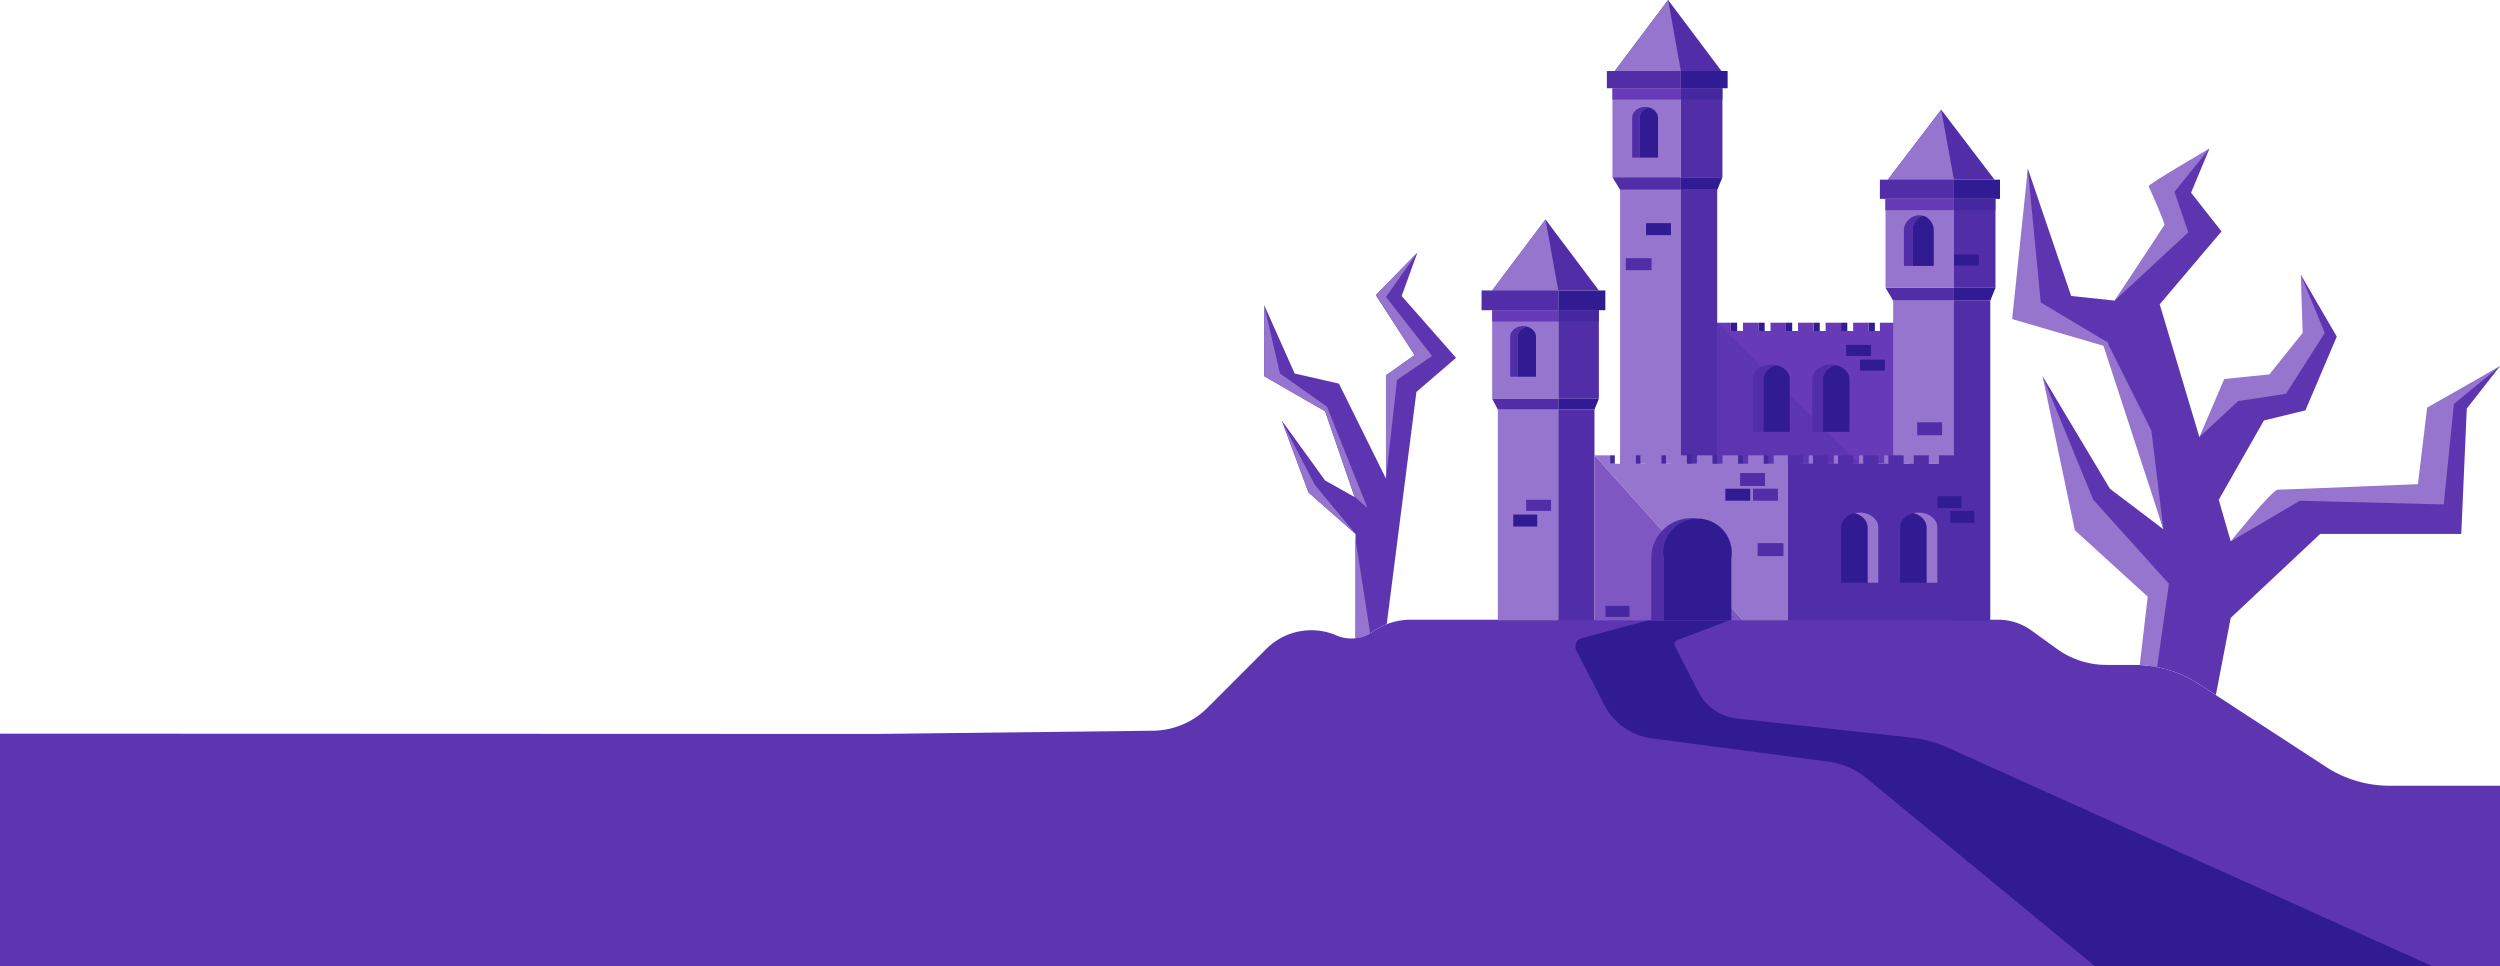 <svg xmlns="http://www.w3.org/2000/svg" viewBox="0 0 2710.9 1048"><title>manor</title><g id="Calque_2" data-name="Calque 2"><g id="Calque_1-2" data-name="Calque 1"><g id="Calque_2-2" data-name="Calque 2"><g id="Calque_7" data-name="Calque 7"><path d="M0,1048V795.52l948.9.35,301.41-3.51a84.91,84.91,0,0,0,59-24.86l63.91-63.91a68.9,68.9,0,0,1,76.12-14.51,39.83,39.83,0,0,0,15.85,3.29,38.22,38.22,0,0,0,4.66-.28l1.21-.16,1-.15.48-.09c.83-.16,1.65-.33,2.46-.54h.14a2.23,2.23,0,0,0,.6-.16c.53-.14,1-.29,1.56-.46l.71-.23c.46-.15.91-.31,1.36-.49l.92-.36.74-.31.3-.13.59-.27c.64-.29,1.28-.6,1.9-.94.32-.16.63-.33.94-.51l.92-.53a26.85,26.85,0,0,0,2.48-1.61,72.09,72.09,0,0,1,15.54-8.3c1.4-.54,2.81-1,4.24-1.49a72.27,72.27,0,0,1,21.8-3.36H2166.9a61.09,61.09,0,0,1,35.7,11.52l28,20.21A91.48,91.48,0,0,0,2284.1,721h30.34c1.93,0,3.85,0,5.77.13,3.26.15,6.5.43,9.73.82,3,.36,6.09.84,9.1,1.44a128.19,128.19,0,0,1,45.45,18.42l18.24,11.89,119.37,77.8a126.34,126.34,0,0,0,69,20.5h119.8v196H0Z" style="fill:#5e35b1"/><path d="M2638.14,1048H2272L2024.25,844.1a83,83,0,0,0-41.9-18.21l-191.21-25.28a67.94,67.94,0,0,1-51.51-36.25l-30.3-58.85a9.57,9.57,0,0,1,4.12-12.89,9.76,9.76,0,0,1,1.88-.73l72-19.26,2.57-.63h87l-1.76.67-56.69,21.6a4.36,4.36,0,0,0-2.52,5.64,3.3,3.3,0,0,0,.19.43l25.59,49.91a53.66,53.66,0,0,0,42,28.89l187.07,20.44a140.47,140.47,0,0,1,42.5,11.59Z" style="fill:#311b92"/><path d="M1578.9,388l-43,37-32.17,251.81a72.09,72.09,0,0,0-15.54,8.3c-.81.57-1.64,1.11-2.48,1.61l-.92.53c-.31.18-.62.35-.94.51-.62.34-1.26.65-1.9.94l-.59.27-.3.13-.74.31-.92.36c-.45.18-.9.34-1.36.49l-.71.23c-.52.17-1,.32-1.56.46l-.6.16H1475c-.81.21-1.63.38-2.46.54l-.48.09-1,.15-1.21.16V579l-51-45-28.08-75.54-.9-2.46,47,65,32,18-.14-.41h0L1436.9,446l-66-38V331l33,74,48,11,51,103V407l31-22-42-65,45-46-17,47Z" style="fill:#5e35b1"/><path d="M1485.71,686.72l-.92.53c-.31.18-.62.35-.94.51-.62.34-1.26.65-1.9.94l-.59.27-.3.13-.74.31-.92.36c-.45.18-.9.34-1.36.49l-.71.23c-.52.17-1,.32-1.56.46l-.6.16H1475c-.81.21-1.63.38-2.46.54l-.48.09-1,.15-1.21.16V585S1479.84,648.08,1485.71,686.72Z" style="fill:#9575cd"/><polygon points="1469.9 578.96 1418.9 533.96 1390.82 458.42 1425.9 525.96 1469.9 578.96" style="fill:#9575cd"/><polygon points="1468.76 538.55 1468.76 538.54 1436.9 445.96 1370.9 407.96 1370.9 331.05 1387.9 404.96 1438.9 440.96 1482.9 550.96 1468.76 538.55" style="fill:#9575cd"/><polygon points="1552.9 385.96 1514.9 411.96 1502.9 518.96 1502.9 406.96 1533.9 384.96 1491.9 319.96 1536.9 273.96 1502.9 321.96 1552.9 385.96" style="fill:#9575cd"/><path d="M2710.9,397l-36,46-6,136h-153l-97,91-16.12,83.7-18.24-11.89a128.19,128.19,0,0,0-45.45-18.42c-3-.6-6-1.08-9.1-1.44l9.91-81-87-95-38-138,73,122,58,44-61-203-92-33,6-155,47,138,47,5h0l66-76-20-45,57-44h0l-20,48,33,42-67,79,43,144,36-53,43-4,42-53-11-66,39,67-34,80-45,11-49,86,13,45h0l74-52,140-1,17-100Z" style="fill:#5e35b1"/><path d="M2351.9,633l-12.81,90.39c-3-.6-6-1.08-9.1-1.44s-6.48-.67-9.73-.82L2328.9,647l-79-72-35-167,55,134Z" style="fill:#9575cd"/><polygon points="2345.9 573.96 2280.9 374.96 2181.9 345.96 2198.9 182.96 2212.9 327.96 2284.9 370.96 2332.9 466.96 2345.9 573.96" style="fill:#9575cd"/><path d="M2357.9,208l15,44-80,74c.81-1.24,53-80,54-82s-16-40-17-42,63.94-39.8,66-41h0Z" style="fill:#9575cd"/><polygon points="2520.9 360.96 2478.9 426.96 2426.9 434.96 2384.9 473.96 2411.9 410.96 2460.9 405.96 2496.9 360.96 2494.9 297.96 2520.9 360.96" style="fill:#9575cd"/><path d="M2710.9,397l-50,41-11,109-156-4-75,44c.69-.86,45-56,51-56s152-6,152-6l10-83Z" style="fill:#9575cd"/><polygon points="1733.73 314.96 1618.06 314.96 1675.89 237.96 1733.73 314.96" style="fill:#512da8"/><polygon points="1689.73 314.96 1618.06 314.96 1675.89 237.96 1689.73 314.96" style="fill:#9575cd"/><polygon points="1866.68 77 1751.01 77 1808.84 0 1866.68 77" style="fill:#512da8"/><polygon points="1822.68 77 1751.01 77 1808.84 0 1822.68 77" style="fill:#9575cd"/><polygon points="2162.78 194.82 2047.11 194.82 2104.94 118.96 2162.78 194.82" style="fill:#512da8"/><polygon points="2118.78 194.82 2047.11 194.82 2104.94 118.96 2118.78 194.82" style="fill:#9575cd"/><rect x="1742.41" y="77" width="80.27" height="18.72" style="fill:#512da8"/><rect x="1822.68" y="77" width="50.69" height="18.72" style="fill:#311b92"/><rect x="1748.47" y="95.72" width="74.21" height="96.42" style="fill:#9575cd"/><polygon points="1822.68 192.14 1822.68 205.88 1756.76 205.88 1748.47 192.14 1822.68 192.14" style="fill:#512da8"/><rect x="1756.76" y="205.88" width="65.92" height="297.04" style="fill:#9575cd"/><rect x="1876.86" y="349.92" width="6.8" height="9" style="fill:#311b92"/><rect x="1906.73" y="349.92" width="6.8" height="9" style="fill:#311b92"/><rect x="1936.6" y="349.92" width="6.8" height="9" style="fill:#311b92"/><rect x="1966.48" y="349.92" width="6.79" height="9" style="fill:#311b92"/><rect x="1996.35" y="349.92" width="6.79" height="9" style="fill:#311b92"/><rect x="2026.22" y="349.92" width="6.8" height="9" style="fill:#311b92"/><polygon points="2055.21 349.92 2055.21 502.92 1822.68 502.92 1822.68 205.88 1861.04 205.88 1861.04 349.92 1876.86 349.92 1876.86 358.92 1890 358.92 1890 349.92 1906.73 349.92 1906.73 358.92 1919.88 358.92 1919.88 349.92 1936.6 349.92 1936.6 358.92 1949.75 358.92 1949.75 349.92 1966.48 349.92 1966.48 358.92 1979.62 358.92 1979.62 349.92 1996.35 349.92 1996.35 358.92 2009.49 358.92 2009.49 349.92 2026.22 349.92 2026.22 358.92 2038.48 358.92 2038.48 349.92 2055.21 349.92" style="fill:#673ab7"/><polygon points="2118.78 312.08 2118.78 326.02 2052.86 326.02 2044.57 312.08 2118.78 312.08" style="fill:#512da8"/><rect x="2038.48" y="194.82" width="80.3" height="20.83" style="fill:#512da8"/><rect x="2118.78" y="194.82" width="49.94" height="20.83" style="fill:#311b92"/><rect x="2044.57" y="215.65" width="74.21" height="96.43" style="fill:#9575cd"/><rect x="1822.68" y="95.72" width="45.04" height="96.42" style="fill:#512da8"/><polygon points="1867.72 192.14 1862.18 205.88 1822.68 205.88 1822.68 192.14 1867.72 192.14" style="fill:#311b92"/><polygon points="2015.84 502.92 1862.08 502.92 1862.08 502.55 1861.95 502.55 1861.95 205.88 1862.08 205.88 1862.08 349.92 1910.1 397.71 1915.25 402.83 1940.78 428.23 1965.18 452.51 1976.92 464.19 1981.08 468.33 2006.61 493.74 2009.66 496.77 2015.84 502.92" style="fill:#5e35b1"/><rect x="1822.68" y="205.88" width="39.27" height="296.67" style="fill:#512da8"/><rect x="1822.68" y="502.55" width="39.27" height="0.41" style="fill:#5e35b1"/><rect x="2052.88" y="326.02" width="65.9" height="176.9" style="fill:#9575cd"/><rect x="1624.19" y="444.14" width="65.54" height="228.49" style="fill:#9575cd"/><rect x="1689.73" y="444.14" width="39.27" height="228.49" style="fill:#512da8"/><rect x="1689.73" y="336.39" width="44" height="96" style="fill:#512da8"/><rect x="1618.06" y="336.39" width="71.69" height="96" style="fill:#9575cd"/><rect x="1606.55" y="314.96" width="83.2" height="21.43" style="fill:#512da8"/><rect x="1689.75" y="314.96" width="51.01" height="21.43" style="fill:#311b92"/><polygon points="1689.73 432.39 1689.73 444.14 1624.19 444.14 1618.06 432.39 1689.73 432.39" style="fill:#512da8"/><polygon points="1733.73 432.39 1729 444.14 1689.73 444.14 1689.73 432.39 1733.73 432.39" style="fill:#311b92"/><rect x="1745.9" y="493.74" width="5.14" height="9.18" style="fill:#4527a0"/><rect x="1773.66" y="493.74" width="5.14" height="9.18" style="fill:#4527a0"/><rect x="1801.42" y="493.74" width="5.14" height="9.18" style="fill:#4527a0"/><rect x="1829.18" y="493.74" width="5.14" height="9.18" style="fill:#4527a0"/><rect x="1856.94" y="493.74" width="5.14" height="9.18" style="fill:#4527a0"/><rect x="1884.7" y="493.74" width="5.14" height="9.18" style="fill:#4527a0"/><rect x="1912.46" y="493.74" width="5.14" height="9.18" style="fill:#4527a0"/><polygon points="1938.76 493.74 1938.76 672.63 1889.84 672.63 1889.24 671.96 1877.41 658.81 1809.79 583.59 1802.46 575.44 1729 493.74 1745.9 493.74 1745.9 502.92 1756.76 502.92 1756.76 493.74 1773.66 493.74 1773.66 502.92 1784.52 502.92 1784.52 493.74 1801.42 493.74 1801.42 502.92 1812.28 502.92 1812.28 493.74 1829.18 493.74 1829.18 502.92 1840.04 502.92 1840.04 493.74 1856.94 493.74 1856.94 502.92 1867.8 502.92 1867.8 493.74 1884.7 493.74 1884.7 502.92 1895.56 502.92 1895.56 493.74 1912.46 493.74 1912.46 502.92 1923.32 502.92 1923.32 493.74 1938.76 493.74" style="fill:#9575cd"/><polygon points="1729 502.92 1729 672.63 1889.84 672.63 1729 493.74 1729 502.92" style="fill:#7e57c2"/><rect x="1961.28" y="493.74" width="4.75" height="9.18" style="fill:#9575cd"/><rect x="1988.56" y="493.74" width="4.75" height="9.18" style="fill:#9575cd"/><rect x="2015.84" y="493.74" width="4.75" height="9.18" style="fill:#9575cd"/><rect x="2043.12" y="493.74" width="4.75" height="9.18" style="fill:#9575cd"/><rect x="2070.4" y="493.74" width="4.75" height="9.18" style="fill:#9575cd"/><polygon points="2157.24 326.02 2118.78 326.02 2118.78 493.74 2102.43 493.74 2102.43 502.92 2091.5 502.92 2091.5 493.74 2075.15 493.74 2075.15 502.92 2064.22 502.92 2064.22 493.74 2047.87 493.74 2047.87 502.92 2036.94 502.92 2036.94 493.74 2020.59 493.74 2020.59 502.92 2009.66 502.92 2009.66 493.74 1993.31 493.74 1993.31 502.92 1982.38 502.92 1982.38 493.74 1966.04 493.74 1966.04 502.92 1955.1 502.92 1955.1 493.74 1938.76 493.74 1938.76 502.92 1938.76 672.63 2118.78 672.63 2118.78 672.88 2157.24 672.88 2157.24 326.02" style="fill:#512da8"/><rect x="2097.68" y="493.74" width="4.75" height="9.18" style="fill:#9575cd"/><path d="M1778,127.76a1.31,1.31,0,0,0,0,.28h0v42.89h-8.14V128h0a1.31,1.31,0,0,1,0-.28c0-6.49,6.27-11.76,14-11.76a16.61,16.61,0,0,1,4.09.51C1782.22,118,1778,122.46,1778,127.76Z" style="fill:#512da8"/><path d="M1797.9,128h0v42.89H1778V128h0a1.31,1.31,0,0,1,0-.28c0-5.3,4.18-9.78,9.92-11.25,5.74,1.47,9.92,6,9.92,11.25A2.64,2.64,0,0,1,1797.9,128Z" style="fill:#311b92"/><path d="M2074,248.72a1.31,1.31,0,0,0,0,.28h0v39.39h-9.46V249h0a1.31,1.31,0,0,1,0-.28c0-6.49,7.26-15.26,16.21-15.26a22.26,22.26,0,0,1,4.74.51C2078.81,235.44,2074,243.42,2074,248.72Z" style="fill:#512da8"/><path d="M2096.9,249h0v39.39h-23V249h0a1.31,1.31,0,0,1,0-.28c0-5.3,4.84-13.28,11.49-14.75,6.65,1.47,11.49,9.45,11.49,14.75A2.64,2.64,0,0,1,2096.9,249Z" style="fill:#311b92"/><path d="M1645.75,365.34a1.31,1.31,0,0,0,0,.28h0v42.89h-8.17V365.62h0a1.31,1.31,0,0,1,0-.28c0-6.49,6.27-11.76,14-11.76a16.61,16.61,0,0,1,4.09.51C1649.9,355.56,1645.75,360,1645.75,365.34Z" style="fill:#512da8"/><path d="M1665.58,365.62h0v42.89h-19.83V365.62h0a1.31,1.31,0,0,1,0-.28c0-5.3,4.18-9.78,9.92-11.25,5.74,1.47,9.92,6,9.92,11.25A2.62,2.62,0,0,1,1665.58,365.62Z" style="fill:#311b92"/><path d="M2025,572.1a2.41,2.41,0,0,1,0,.38h0v59.38h11.8V572.48h0a2.41,2.41,0,0,0,0-.38c0-9-9.06-16.28-20.22-16.28a25.54,25.54,0,0,0-5.91.7C2019,558.56,2025,564.76,2025,572.1Z" style="fill:#9575cd"/><path d="M1996.4,572.48h0v59.38h28.66V572.48h0a2.41,2.41,0,0,0,0-.38c0-7.34-6-13.54-14.33-15.58-8.29,2-14.33,8.24-14.33,15.58A2.41,2.41,0,0,0,1996.4,572.48Z" style="fill:#311b92"/><path d="M2089,572.1v.38h0v59.38h11.8V572.48h0v-.38c0-9-9.05-16.28-20.22-16.28a25.54,25.54,0,0,0-5.91.7C2083,558.56,2089,564.76,2089,572.1Z" style="fill:#9575cd"/><path d="M2060.36,572.48h0v59.38H2089V572.48h0v-.38c0-7.34-6-13.54-14.33-15.58-8.29,2-14.32,8.24-14.32,15.58A2.41,2.41,0,0,0,2060.36,572.48Z" style="fill:#311b92"/><path d="M1976.9,411a2.41,2.41,0,0,0,0,.38h0v56.95h-11.74V411.38h0a2.41,2.41,0,0,1,0-.38c0-8.62,9-15.61,20.12-15.61a26.45,26.45,0,0,1,5.88.67C1982.9,398,1976.9,404,1976.9,411Z" style="fill:#512da8"/><path d="M2005.42,411.38h0v56.95H1976.9V411.38h0a2.41,2.41,0,0,1,0-.38c0-7,6-13,14.26-14.94,8.24,2,14.25,7.91,14.25,14.94A1.61,1.61,0,0,1,2005.42,411.38Z" style="fill:#311b92"/><path d="M1912.27,411v.38h0v56.95h-11.74V411.38h0a2.41,2.41,0,0,1,0-.38c0-8.62,9-15.61,20.12-15.61a25.85,25.85,0,0,1,5.87.67C1918.28,398,1912.27,404,1912.27,411Z" style="fill:#512da8"/><path d="M1940.76,411.38h0v56.95h-28.49V411.38h0V411c0-7,6-13,14.25-14.94,8.25,2,14.26,7.91,14.26,14.94C1940.78,411.13,1940.77,411.25,1940.76,411.38Z" style="fill:#311b92"/><path d="M1804,605.28q0,1.37.09,2.7H1804v64.65h-13.42V608h.09q-.09-1.34-.09-2.7A43.42,43.42,0,0,1,1834,561.88a42.89,42.89,0,0,1,6.69.52A43.41,43.41,0,0,0,1804,605.28Z" style="fill:#512da8"/><path d="M1877.32,608h.09v64.65H1804V608h.09q-.09-1.34-.09-2.7a37.16,37.16,0,1,1,73.42,0Q1877.41,606.65,1877.32,608Z" style="fill:#311b92"/><rect x="2118.78" y="215.65" width="45.04" height="96.43" style="fill:#512da8"/><polygon points="2163.82 312.08 2158.28 325.81 2118.78 325.81 2118.78 312.08 2163.82 312.08" style="fill:#311b92"/><rect x="2118.78" y="325.81" width="39.4" height="347.07" style="fill:#512da8"/><rect x="1654.9" y="541.96" width="27" height="12" style="fill:#512da8"/><rect x="1640.9" y="557.96" width="26" height="13" style="fill:#311b92"/><rect x="1740.9" y="656.96" width="26" height="12" style="fill:#4527a0"/><rect x="1905.9" y="588.96" width="28" height="14" style="fill:#512da8"/><rect x="1886.9" y="512.96" width="27" height="14" style="fill:#512da8"/><rect x="1870.9" y="529.96" width="27" height="13" style="fill:#311b92"/><rect x="1900.9" y="529.96" width="27" height="13" style="fill:#512da8"/><rect x="2100.9" y="537.96" width="26" height="13" style="fill:#311b92"/><rect x="2114.9" y="553.96" width="26" height="13" style="fill:#311b92"/><rect x="2078.9" y="457.96" width="27" height="14" style="fill:#512da8"/><rect x="2016.9" y="389.96" width="27" height="12" style="fill:#311b92"/><rect x="2001.9" y="373.96" width="27" height="12" style="fill:#311b92"/><rect x="2118.9" y="275.96" width="27" height="12" style="fill:#311b92"/><rect x="1784.9" y="241.96" width="27" height="13" style="fill:#311b92"/><rect x="1762.9" y="279.96" width="28" height="13" style="fill:#512da8"/><rect x="1748.47" y="95.72" width="74.21" height="12.24" style="fill:#673ab7"/><rect x="1822.68" y="95.72" width="45.04" height="12.24" style="fill:#4527a0"/><rect x="1618.06" y="336.39" width="71.98" height="12.24" style="fill:#673ab7"/><rect x="1690.04" y="336.39" width="43.69" height="12.24" style="fill:#4527a0"/><rect x="2044.4" y="215.65" width="74.21" height="12.25" style="fill:#673ab7"/><rect x="2118.61" y="215.65" width="45.05" height="12.24" style="fill:#4527a0"/></g></g></g></g></svg>